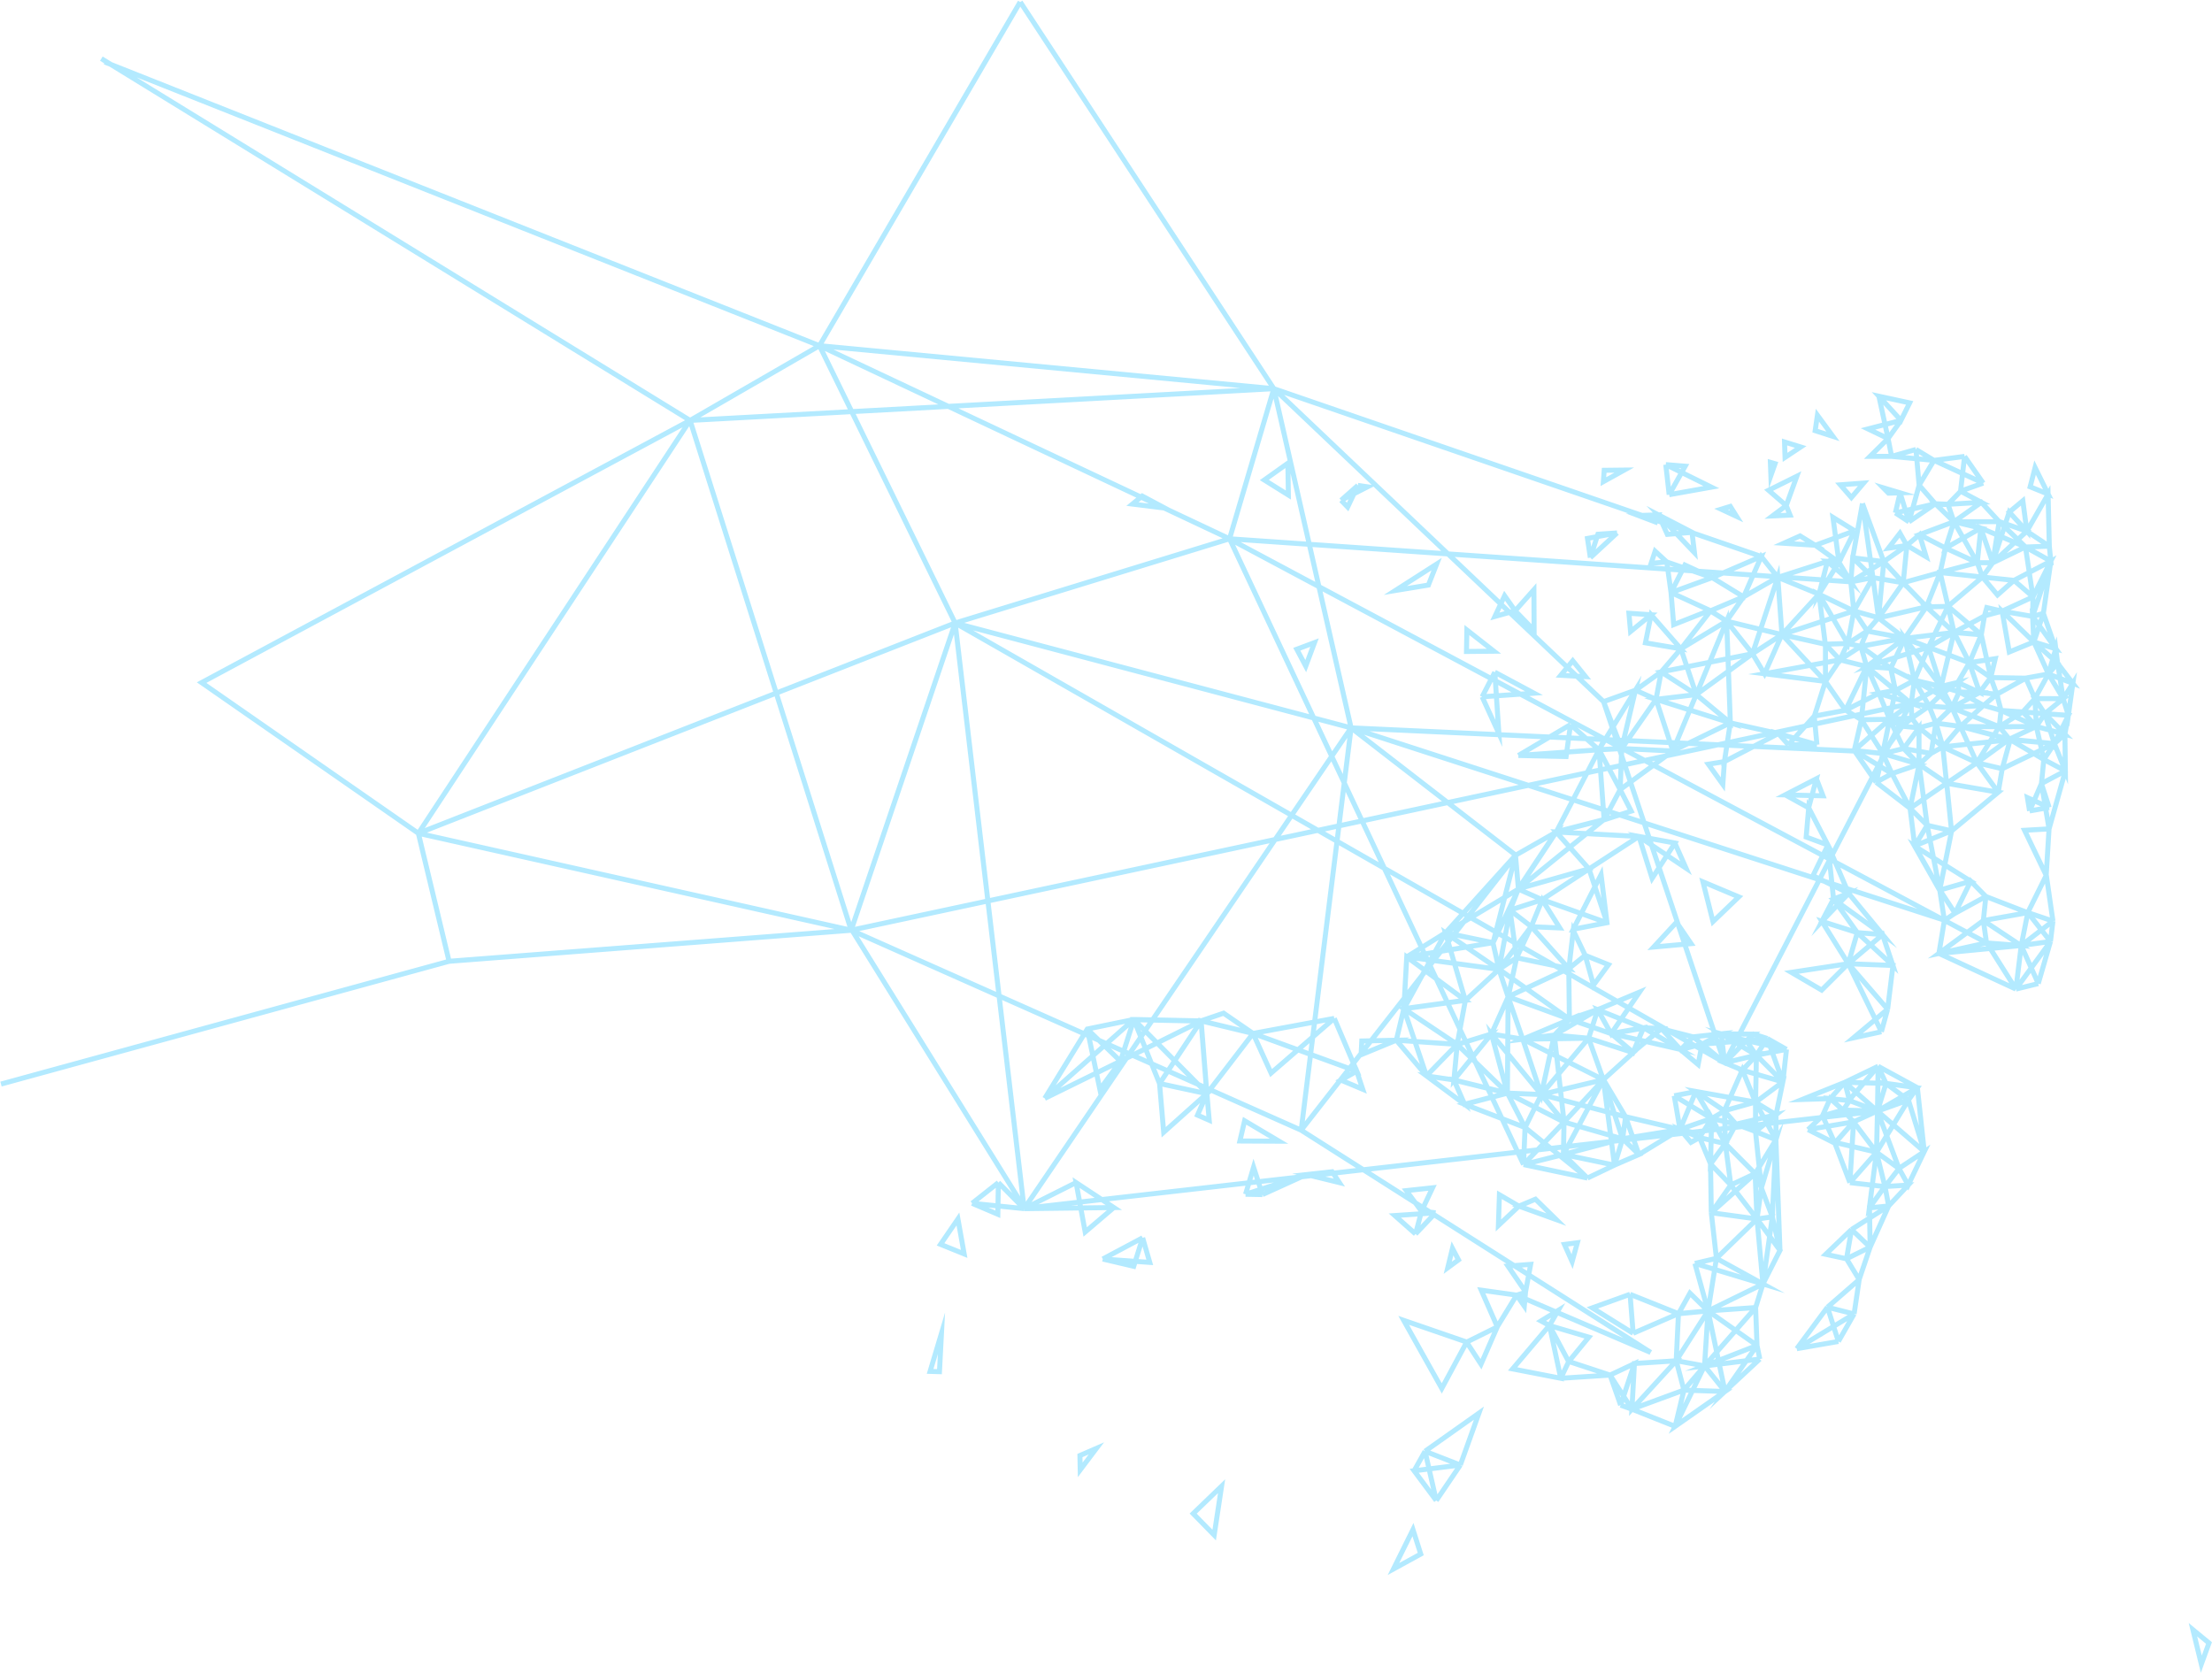 <svg width="2209" height="1671" viewBox="0 0 2209 1671" fill="none" xmlns="http://www.w3.org/2000/svg">
<path opacity="0.3" d="M1764.89 1037.19L1744 1039.3M1764.89 1037.19L1751.47 1032.87L1744 1039.3M1764.89 1037.19L1780.47 1080.55M1764.89 1037.19L1784.06 1048.07M1764.89 1037.19L1754.02 1053.85M1744 1039.3L1784.06 1048.07M1780.47 1080.55L1784.06 1048.07M1780.47 1080.55L1754.02 1053.85M1780.47 1080.55L1740 1068.81L1754.02 1053.85M1780.47 1080.55L1753.2 1100.88L1754.02 1053.85M1784.06 1048.07L1754.02 1053.85M1718.83 1032.53L1699.83 1042.8L1722.36 1061.42M1718.83 1032.53L1722.36 1061.42M1718.83 1032.53L1690.8 1035.55L1699.85 1042.8L1718.83 1032.53ZM1718.83 1032.53L1743.96 1039.3M1718.83 1032.53L1751.43 1032.87L1743.96 1039.3M1718.83 1032.53L1743.86 1039.28L1753.88 1053.83L1718.83 1032.53ZM1722.36 1061.42L1743.96 1039.3M1722.36 1061.42L1699.91 1042.8L1743.96 1039.3M1754.64 1217.45L1760.55 1282.33M1754.64 1217.45L1777.57 1248.79L1760.55 1282.33M1754.64 1217.45L1769.94 1215.24L1760.55 1282.33M1753.16 1130.07L1773.64 1113.29L1773.52 1138.34M1753.16 1130.07L1773.52 1138.34M1753.16 1130.07V1100.86L1773.52 1138.34M1723.06 1142.25L1708.26 1162.51L1697.28 1136.16L1723.06 1142.25ZM1723.06 1142.25L1722.12 1109.59M1723.06 1142.25L1733.69 1122.76M1733.69 1122.76L1709.4 1117.12L1722.12 1109.59M1733.69 1122.76L1722.12 1109.59M1733.69 1122.76L1773.74 1113.31L1753.2 1130.09L1733.69 1122.76ZM1636.73 1153.06L1612.42 1163.6L1620.43 1137.34L1636.73 1153.06ZM1636.73 1153.06L1677.74 1128.03M1636.73 1153.06L1623.27 1115.25L1677.74 1128.03M1677.86 1128.05L1623.39 1115.27L1620.43 1137.3L1677.86 1128.05ZM1677.86 1128.05L1697.34 1136.06L1688.65 1140.93L1677.86 1128.05ZM1677.74 1128.03L1693.46 1090.2M1677.74 1128.03L1671.97 1094.39M1671.97 1094.39L1709.34 1117.08L1693.46 1090.2M1671.97 1094.39L1693.46 1090.2M1721.98 1109.39L1740 1068.61L1753.06 1100.68M1721.98 1109.39L1753.06 1100.68M1721.98 1109.39L1693.38 1090.04L1753.06 1100.68M1608.87 1032.23L1630.9 1050.97L1641.35 1026.46L1608.87 1032.23ZM1608.87 1032.23L1641.31 1026.46M1608.87 1032.23L1678.28 1048.13L1641.31 1026.46M1641.31 1026.46L1659.34 1027.22L1630.86 1050.97L1641.31 1026.46ZM1506.02 995.46L1566.64 967.143L1567.26 1017.83M1506.02 995.46L1567.26 1017.83M1506.02 995.46L1496.85 967.904L1567.26 1017.83M1553.98 830.787L1516.21 887.741M1553.98 830.787L1586.8 867.715L1516.21 887.741M1553.98 830.787L1601.78 818.532L1516.21 887.741M1514.57 956.569L1529.13 925.389M1514.57 956.569L1507.96 908.988M1514.57 956.569L1506.12 995.7L1496.95 968.144M1514.57 956.569L1496.95 968.144M1514.57 956.569L1566.74 967.383L1529.13 925.329L1514.57 956.569ZM1529.13 925.389L1507.96 908.988M1529.13 925.389L1496.95 968.144M1507.96 908.988L1516.31 887.981L1540.16 898.595L1507.96 908.988ZM1507.96 908.988L1496.95 968.144M1496.95 968.144L1404.83 955.708M1496.95 968.144L1490.94 941.51L1404.83 955.708M1769.92 1215.34L1754.62 1217.55L1758.98 1186.45M1769.92 1215.34L1758.98 1186.45M1769.92 1215.34L1773.5 1138.44L1777.55 1248.89L1769.92 1215.34ZM1758.98 1186.45L1753.14 1130.17L1773.5 1138.38L1758.98 1186.45ZM1672.89 1424.55L1681.62 1388.37L1722.66 1389.75L1672.89 1424.55ZM1672.89 1424.55L1629.7 1407.39M1672.89 1424.55L1681.72 1388.29L1629.7 1407.39M1705.72 1309.26L1760.53 1282.43L1753.24 1305.9L1705.72 1309.26ZM1705.72 1309.26L1754.62 1343.75M1705.72 1309.26L1702.23 1364.21M1705.72 1309.26L1722.66 1389.63M1705.72 1309.26L1702.23 1364.13M1705.72 1309.26L1673.93 1358.97M1705.72 1309.26L1676.2 1311.95L1673.93 1358.97M1705.72 1309.26L1676.2 1312.09L1687.67 1291.52L1705.72 1309.26ZM1757.4 1357.33L1702.23 1364.25L1754.62 1343.75M1757.4 1357.33L1754.62 1343.75M1757.4 1357.33L1722.58 1389.71L1754.62 1343.75M1754.62 1343.75L1702.23 1364.21M1754.62 1343.75L1753.24 1306.02L1702.23 1364.21M1702.23 1364.21L1681.62 1388.25L1673.93 1358.97M1702.23 1364.21L1673.93 1358.97M1607.89 1373.35L1618.42 1403.38M1607.89 1373.35L1629.7 1407.39M1607.89 1373.35L1558.63 1376.53M1607.89 1373.35L1566.64 1359.75L1558.63 1376.53M1607.89 1373.35L1632.22 1361.89L1618.42 1403.38M1618.42 1403.38L1629.7 1407.39M1629.7 1407.39L1632.22 1361.77L1673.93 1359.09L1629.7 1407.39ZM1630.94 1331.61L1590.13 1306.22L1627.86 1292.66M1630.94 1331.61L1627.86 1292.66M1630.94 1331.61L1676.2 1311.99L1627.86 1292.66M1722.66 1389.63L1702.23 1364.13M1722.66 1389.63L1672.89 1424.43L1702.23 1364.13M1692.62 1261.84L1705.72 1309.3L1714.11 1256.76M1692.62 1261.84L1714.11 1256.76M1692.62 1261.84L1760.53 1282.31L1714.11 1256.76M1714.11 1256.76L1708.98 1211.2M1714.11 1256.76L1754.62 1217.43M1708.98 1211.2L1754.62 1217.43M1708.98 1211.2L1708.2 1162.47L1728.46 1183.52M1708.98 1211.2L1728.46 1183.52M1708.98 1211.2L1752.74 1172.13M1754.62 1217.43L1728.46 1183.52M1754.62 1217.43L1752.74 1172.13M1558.63 1376.53L1510.56 1367.18L1547.37 1323.72L1558.63 1376.53ZM1728.46 1183.52L1723 1142.21L1752.74 1172.13M1728.46 1183.52L1752.74 1172.13M1521.48 1163.08L1585.32 1176.57M1521.48 1163.08L1561.29 1153M1521.48 1163.08L1522.98 1126.07M1521.48 1163.08L1561.91 1120.64M1521.48 1163.08L1561.33 1153.06L1561.91 1120.64M1521.48 1163.08L1227.88 538.11M1585.32 1176.57L1561.29 1153M1585.32 1176.57L1522.98 1126.07M1585.32 1176.57L1612.3 1163.68M1561.29 1153L1612.3 1163.68M1561.29 1153L1561.91 1120.64M1561.29 1153L1620.27 1137.42L1561.91 1120.64M1539.24 1093.15L1522.98 1126.13L1505.4 1091.72L1539.24 1093.15ZM1539.24 1093.15L1586.42 1036.91M1539.24 1093.15L1552.2 1033.79M1539.24 1093.15L1561.95 1120.64M1539.24 1093.15L1623.35 1115.35L1601.32 1078.33L1539.24 1093.15ZM1539.24 1093.15L1489.46 1032.65L1505.48 1091.72L1539.24 1093.15ZM1522.98 1126.07L1462.6 1102.84L1505.4 1091.66M1522.98 1126.07L1505.4 1091.66M1612.3 1163.68L1601.2 1078.33M1612.3 1163.68L1561.33 1153L1601.2 1078.33M1561.91 1120.64L1505.36 1091.72M1561.91 1120.64L1539.2 1093.15M1506.06 995.76L1489.42 1032.65M1506.06 995.76L1520.68 1037.89M1506.06 995.76L1505.36 1091.72M1489.42 1032.65L1520.68 1037.89M1489.42 1032.65L1505.36 1091.72M1520.68 1037.89L1552.16 1033.89L1567.3 1018.23L1520.68 1037.89ZM1505.36 1091.72L1539.2 1093.15M1539.2 1093.15L1552.16 1033.79L1520.68 1037.79L1539.2 1093.15ZM1586.42 1036.91L1595.57 1008.46M1586.42 1036.91L1552.2 1033.79M1586.42 1036.91L1601.2 1078.33M1586.42 1036.91L1630.94 1051.31L1601.2 1078.33M1586.42 1036.91L1520.72 1037.89L1601.2 1078.33M1595.57 1008.46L1552.2 1033.79M1595.57 1008.46L1641.39 1026.8L1608.95 1032.49L1595.57 1008.46ZM1552.2 1033.79L1561.95 1120.64M1601.2 1078.33L1620.31 1137.42L1561.95 1120.64M1601.2 1078.33L1561.95 1120.64M1875.59 1064.95L1842.27 1080.97M1875.59 1064.95L1883.42 1082.03L1842.27 1080.97M1875.59 1064.95L1914.78 1086.32M1875.59 1064.95L1883.42 1082.01L1914.78 1086.32M1875.59 1064.95L1847 1098.39L1842.27 1080.97M1875.59 1064.95L1883.48 1082.05L1874.93 1109.73M1875.59 1064.95L1874.93 1109.73M1842.27 1080.97L1799.74 1098.09L1827.77 1097.21L1842.27 1080.97ZM1842.27 1080.97L1874.93 1109.73M1842.27 1080.97L1847 1099.23M1921.65 1150.16L1914.78 1086.32M1921.65 1150.16L1874.91 1109.69M1921.65 1150.16L1905.83 1098.63L1874.91 1109.69M1914.78 1086.32L1874.91 1109.69M1874.91 1109.69L1896.38 1166.88L1873.99 1150.82L1874.91 1109.69ZM1847 1099.23L1840.61 1108.83L1827.83 1097.23L1847 1099.23ZM1847 1099.23L1874.93 1109.73M1824.97 1305.56L1794.33 1346.99M1824.97 1305.56L1835.9 1339.76M1824.97 1305.56L1856.67 1277.98L1851.58 1312.33M1824.97 1305.56L1851.58 1312.33M1794.33 1346.99L1835.9 1339.76M1794.33 1346.99L1851.58 1312.33M1835.9 1339.76L1851.58 1312.33M1867.6 1245.54L1844.01 1257.2M1867.6 1245.54L1856.63 1277.94L1844.01 1257.2M1867.6 1245.54L1866.94 1206.37L1886.09 1204.43M1867.6 1245.54L1886.09 1204.43M1844.01 1257.2L1823.23 1252.71L1849 1227.96M1844.01 1257.2L1849 1227.96M1886.09 1204.43L1849 1227.96M1886.09 1204.43L1867.48 1245.54L1849 1227.96M1886.09 1204.43L1882.44 1185.02L1905.59 1183.6L1886.09 1204.43ZM1873.91 1150.74L1882.36 1184.9L1866.86 1206.25L1873.91 1150.74ZM1873.91 1150.74L1882.4 1185.1M1873.91 1150.74L1896.42 1167.08L1882.4 1185.1M1882.4 1185.1L1847.38 1181.14M1882.4 1185.1L1873.95 1150.94L1847.38 1181.14M1840.51 1108.69L1851.06 1120.44M1840.51 1108.69L1874.83 1109.59L1851.06 1120.44M1840.51 1108.69L1820.06 1114.37M1840.51 1108.69L1827.73 1097.09L1820.06 1114.37M1851.06 1120.44L1832.46 1141.81M1851.06 1120.44L1805.58 1128.17M1851.06 1120.44L1873.91 1150.72L1832.76 1141.05L1851.06 1120.44ZM1851.06 1120.44L1847.38 1181.14M1820.06 1114.37L1805.58 1128.17M1820.06 1114.37L1832.46 1141.81M1805.58 1128.17L1832.46 1141.81M1832.46 1141.81L1847.38 1181.14M1846.06 892.146L1825.45 843.904M1846.06 892.146L1810.53 874.544L1825.45 843.904M1846.06 892.146L1831.06 897.974L1825.45 843.904M1846.06 892.146L1880.1 933.42L1831.06 897.954L1846.06 892.146ZM1845.74 962.517L1885.05 1007.94M1845.74 962.517L1890.41 964.239L1885.05 1007.94M1845.74 962.517L1880.04 933.42L1890.35 964.239L1845.74 962.517ZM1885.05 1007.94L1878.82 1030.46M1885.05 1007.94L1850.86 1036.57L1878.82 1030.46M1885.05 1007.94L1845.74 962.377L1878.82 1030.46M1851.74 749.523L1873.63 781.264M1851.74 749.523L1889.37 772.673L1873.63 781.264M1851.74 749.523L1858.85 718.843M1851.74 749.523L1887.05 718.383M1851.74 749.523L1880.26 752.587M1873.63 781.264L1907.48 807.297M1873.63 781.264L1889.45 772.673L1907.48 807.297M1873.63 781.264L1880.26 752.587M1864.26 665.535L1842.99 709.371M1864.26 665.535L1876.34 692.469M1864.26 665.535L1858.85 718.843M1864.26 665.535L1843.13 709.231L1858.85 718.843M1842.99 709.371L1876.34 692.469M1842.99 709.371L1822.97 680.554M1842.99 709.371L1811.89 715.219L1822.97 680.554M1876.34 692.469L1892.8 689.405L1908.58 702.562L1876.34 692.469ZM1876.34 692.469L1892.82 689.465L1887.05 718.383M1876.34 692.469L1887.05 718.383M1858.85 718.843L1880.26 752.587M1858.85 718.843L1887.05 718.383M1880.26 752.587L1887.05 718.383M1880.26 752.587L1889.37 772.613L1916.53 763.321L1880.26 752.587ZM1887.05 718.383L1908.62 702.682L1909.18 717.241M1887.05 718.383L1909.18 717.241M1887.05 718.383L1899.59 725.372L1880.14 752.787L1887.05 718.383ZM1887.05 718.383L1880.12 752.727L1901.07 747.58M1887.05 718.383L1901.07 747.58M1924.54 824.239L1937.11 888.822M1924.54 824.239L1948.95 829.806M1924.54 824.239L1907.48 807.297M1924.54 824.239L1916.53 763.381M1924.54 824.239L1912.14 844.765M1937.11 888.822L1948.95 829.806M1937.11 888.822L1912.14 844.765M1937.11 888.822L1952.43 912.072L1941.76 919.201M1937.11 888.822L1941.76 919.201M1948.95 829.806L1912.14 844.765M1916.53 763.381L1907.48 807.297M1916.53 763.381L1944.12 782.185L1907.48 807.297M1907.48 807.297L1912.14 844.765M1941.76 919.201L1936.29 952.224M1941.76 919.201L1983.99 941.67M1983.99 941.67L1936.29 952.224M1983.99 941.67L2013.17 987.83M1936.29 952.224L2013.17 987.83M1936.29 952.224L2018.5 944.314M2013.17 987.83L2047.68 940.309M2013.17 987.83L2035.5 982.363M2013.17 987.83L2018.5 944.314M2018.5 944.314L2035.5 982.363M2018.5 944.314L2047.68 940.309M2018.5 944.314L2050.16 919.902M2018.5 944.314L2025.05 911.431M2035.5 982.363L2047.68 940.309M2047.68 940.309L2025.05 911.431M2047.68 940.309L2050.16 919.902M2025.05 911.431L2050.16 919.902M2025.05 911.431L2043.55 874.123L2050.16 919.902M1983.17 895.351L1968.05 880.031L1952.27 912.212L1983.17 895.351ZM1983.17 895.351L2024.89 911.511L1980.67 919.382M1983.17 895.351L1980.67 919.382M1980.67 919.382L1936.13 952.304L1983.83 941.75M1980.67 919.382L1983.83 941.75M1980.67 919.382L2018.34 944.394L1983.83 941.75M1949.35 706.688L1980.87 704.485M1949.35 706.688L1956.5 691.007L1980.87 704.485M1949.35 706.688L1937.69 694.272M1949.35 706.688L1938.42 685.56M1980.87 704.485L1994.07 693.411L1998.35 709.551M1980.87 704.485L1998.35 709.551M1980.87 704.485L1957.74 725.492M1980.87 704.485L1949.35 706.748L1957.74 725.492M1938.42 685.56L1956.44 690.967L1955.12 681.515L1938.42 685.56ZM1938.42 685.56L1937.69 694.272M1937.69 694.272L1955.14 681.515L1938.42 685.52L1937.69 694.272ZM1911.82 679.332L1908.6 702.622L1938.44 685.62L1911.82 679.332ZM1911.82 679.332L1937.71 694.332L1926.44 705.166L1911.82 679.332ZM1909.18 717.241L1926.44 705.226M1909.18 717.241L1908.6 702.682L1926.44 705.226M1926.44 705.226L1933.25 722.288L1949.27 706.808L1926.44 705.226ZM2060.39 697.796L2065.56 714.438L2070.06 682.456L2060.39 697.796ZM2060.39 697.796L2042.05 712.795L2032.16 697.676L2060.39 697.796ZM2041.05 758.554L2038.68 782.585M2041.05 758.554L2062.56 769.929M2041.05 758.554L2006.64 738.228M2041.05 758.554L2033.6 725.552M2041.05 758.554L2051.58 742.714M2038.68 782.585L2062.56 769.929M2038.68 782.585L2046.29 827.864L2062.56 769.929M2038.68 782.585L2046.37 806.476M2038.68 782.585L2026.83 809.921M2020.04 711.033L1996.55 725.772L1998.35 709.551M2020.04 711.033L1998.35 709.551M2020.04 711.033L2042.07 712.795L2033.6 725.552M2020.04 711.033L2033.6 725.552M2020.04 711.033L2032.18 697.676L2033.6 725.552M1998.35 709.551L2033.6 725.572L1996.55 725.792L1998.35 709.551ZM2033.6 725.552L2006.64 738.228M1916.41 763.581L1928.42 752.487L1901.07 747.58M1916.41 763.581L1901.07 747.58M1916.41 763.581L1901.11 747.56L1916.41 726.854V763.581ZM1940.28 745.898L1933.27 722.208M1940.28 745.898L1928.5 752.406L1933.27 722.208M1940.28 745.898L1916.41 726.834L1933.27 722.208M2006.64 738.228L2051.58 742.714M2006.64 738.228L1974.2 761.819M2006.64 738.228L1996.51 725.732L1974.2 761.819M2006.64 738.228L1957.74 725.512L1974.2 761.819M2051.58 742.714L1999.51 767.786M2051.58 742.714L2007.52 738.709L1999.51 767.786M1974.2 761.819L1943.96 782.345L1940.16 745.938L1974.2 761.819ZM1999.51 767.786L1995.51 791.257M1999.51 767.786L1974.2 761.779L1995.51 791.257M1995.51 791.257L1944.06 782.345L1948.89 829.966L1995.51 791.257ZM1976.92 691.588L1955.14 681.575L1966.69 661.93L1976.92 691.588ZM1976.92 691.588L1994.03 693.35L1988.02 676.669L1976.92 691.588ZM2045.59 673.144L2070.02 682.436L2054.79 662.411L2045.59 673.144ZM2045.59 673.144L2032.14 697.616L2023.04 677.23L2045.59 673.144ZM2054.83 662.431L2060.37 697.736L2045.63 673.084M2054.83 662.431L2045.63 673.084M2054.83 662.431L2031.07 641.063L2045.63 673.104L2054.83 662.431ZM2054.83 662.431L2053 647.852L2045.63 673.084M1957.74 725.492L1940.24 745.918L2007.56 738.749L1957.74 725.492ZM2048.02 560.439L2030.19 596.065L2011.27 579.644L2048.02 560.439ZM2048.02 560.439L2022.74 546.421L2030.19 596.145L2048.02 560.439ZM1996.47 520.888L1990.02 562.021M1996.47 520.888L2022.78 546.281M1996.47 520.888L2024.07 530.581L1990.02 562.021M1990.02 562.021L2022.78 546.281M2022.78 546.281L1990.06 562.101L1978.15 527.377L2022.78 546.281ZM1999.39 610.364L2029.89 615.63M1999.39 610.364L2030.23 596.165L2029.89 615.63M1999.39 610.364L1984.09 606.799L1981.79 615.07L1999.39 610.364ZM1999.39 610.364L2006.56 651.156L2031.07 641.143L1999.39 610.364ZM2029.89 615.63L2048.06 560.539L2040.61 612.606M2029.89 615.63L2040.61 612.606M1859.93 502.805L1850.16 557.095M1859.93 502.805L1881.24 560.9M1859.93 502.805L1870.39 576.84M1850.16 557.095L1881.24 560.9M1850.16 557.095L1870.39 576.84M1881.24 560.9L1848.3 581.166M1881.24 560.9L1850.16 557.135L1848.3 581.166M1870.39 576.84L1851.32 610.283L1848.3 581.166M1870.39 576.84L1848.3 581.166M1875.97 617.192L1870.39 576.88L1900.63 582.067M1875.97 617.192L1900.63 582.067M1875.97 617.192L1881.24 560.94L1900.63 582.067M1875.97 617.192L1902.21 637.478L1923.84 606.018L1875.97 617.192ZM1951.37 631.651L1981.79 615.19L1978.59 634.014L1951.37 631.651ZM1951.37 631.651L1923.84 606.098L1945.36 605.617M1951.37 631.651L1945.36 605.617M1951.37 631.651L1902.21 637.559L1925.82 646.57L1951.37 631.651ZM1945.36 605.617L1925.82 646.41M1945.36 605.617L1951.37 631.491L1925.82 646.41M1925.82 646.41L1902.21 637.398M1925.82 646.41L1911.84 679.453L1902.21 637.398M1925.82 646.41L1864.14 665.715L1902.21 637.398M1925.82 646.41L1951.37 631.511M1925.82 646.41L1966.73 661.99L1951.37 631.511M1925.82 646.41L1938.46 685.661L1951.37 631.511M1937.51 571.754L1974.58 561.921L1942.88 547.402L1937.51 571.754ZM1937.51 571.754L1923.84 605.898L1900.63 581.947L1937.51 571.754ZM1974.58 561.981L1979.77 576.32M1974.58 561.981L1990.06 562.001L1979.77 576.32M1974.58 561.981L1978.15 527.517L1951.33 521.109L1974.58 561.981ZM1979.77 576.32L1994.79 594.223L2011.31 579.624L1979.77 576.32ZM1979.77 576.32L1945.42 605.477M1979.77 576.32L1937.51 571.814L1945.42 605.477M1897.52 492.211L1880.6 487.125L1885.97 492.552L1897.52 492.211ZM1897.52 492.211L1892.82 512.237M1897.52 492.211L1906.37 521.169M1906.37 521.169L1916.55 484.582L1932.71 503.145M1906.37 521.169L1932.71 503.145M1906.37 521.169L1892.82 512.237M1932.71 503.145L1892.82 512.237M1978.71 501.684L1996.51 521.028L1951.33 521.049L1978.71 501.684ZM1978.71 501.684L1958 490.629L1945.32 503.666L1978.71 501.684ZM2040.61 612.606L2053 648.032L2031.07 641.243L2040.61 612.606ZM1816.5 593.442L1779.55 633.794M1816.5 593.442L1851.32 610.203L1779.55 633.794M1816.5 593.442L1851.32 610.243L1845.22 642.805L1816.5 593.442ZM1779.55 633.794L1750.09 652.918M1779.55 633.794L1724.3 620.376M1779.55 633.794L1775.39 576.56L1750.09 652.918M1779.55 633.794L1816.5 593.402L1822.85 643.466L1779.55 633.794ZM1783.8 504.948L1770.04 515.301L1787.66 514.44L1783.8 504.948ZM1783.8 504.948L1794.41 475.65L1766.19 489.668L1783.8 504.948ZM1889.05 455.804L1931.37 459.81M1889.05 455.804L1913.34 448.896M1889.05 455.804L1885.51 438.002M1889.05 455.804H1867.48L1885.51 438.002M1931.37 459.81L1913.34 448.896M1931.37 459.81L1916.51 484.562L1913.34 448.896M1931.37 459.81L1980.51 482.479M1931.37 459.81L1961.91 455.824M1980.51 482.479L1961.91 455.824M1980.51 482.479L1957.9 490.529L1961.91 455.824M1656.23 514.24L1665.08 533.685L1689.74 531.682L1656.23 514.24ZM1656.23 514.24L1689.69 531.582L1692.18 552.008L1656.23 514.24ZM1758.88 555.793L1775.31 576.58L1741.26 596.125L1758.88 555.793ZM1758.88 555.793L1741.28 596.105L1709.9 576.92L1758.88 555.793ZM1758.88 555.793L1272.1 388.197M1678.66 648.012L1724.3 620.376M1678.66 648.012L1708.18 610.183L1724.3 620.376M1678.66 648.012L1693.96 693.711L1658.9 671.082L1678.66 648.012ZM1724.3 620.376L1750.09 652.918M1724.3 620.376L1693.94 693.711M1724.3 620.376L1678.64 648.012L1693.94 693.711M1724.3 620.376L1693.96 693.731L1728 722.007L1724.3 620.376ZM1653.77 698.477L1633.3 689.325L1658.9 671.062L1653.77 698.477ZM1653.77 698.477L1670.65 750.043L1619.58 747.58M1653.77 698.477L1619.58 747.58M1653.77 698.477L1728.04 721.967L1694 693.691L1653.77 698.477ZM1836.46 561.501L1852.18 530.12M1836.46 561.501L1812.83 544.599L1852.18 530.12M1836.46 561.501L1830.46 516.683L1852.18 530.12M1636.73 835.413L1649.9 877.247L1672.67 841.982L1636.73 835.413ZM1636.73 835.413L1586.86 867.855M1636.73 835.413L1554.04 830.948L1586.86 867.855M1617.96 788.593L1629.02 810.101L1601.94 818.812L1617.96 788.593ZM1617.96 788.593L1596.86 748.842M1617.96 788.593L1619.5 747.62L1596.86 748.842M1617.96 788.593L1619.58 747.58M1617.96 788.593L1670.57 750.083L1619.58 747.58M1596.86 748.842L1554.14 830.948L1601.94 818.692L1596.86 748.842ZM1443.58 931.617L1491.06 941.51M1443.58 931.617L1516.37 887.981M1443.58 931.617L1513.43 854.218M1491.06 941.51L1516.37 887.981M1491.06 941.51L1513.43 854.218M1516.37 887.981L1513.43 854.218M1516.37 887.981L1554.14 831.028L1513.43 854.218M1332.45 1017.09L1251.35 1032.13M1332.45 1017.09L1269.37 1071.72L1251.35 1032.13M1332.45 1017.09L1355 1069.92L1251.35 1032.13M1251.35 1032.13L1199.42 1019.59M1251.35 1032.13L1221.93 1011.9L1199.42 1019.59M1394.41 1038.92L1424.57 1074.42M1394.41 1038.92L1455.21 1043.04M1394.41 1038.92L1401.94 1007.46L1424.57 1074.42M1394.41 1038.92L1359.95 1039.68L1359.27 1053.41L1394.41 1038.92ZM1424.57 1074.42L1455.21 1043.04M1455.21 1043.04L1463.4 998.984L1401.94 1007.39L1455.21 1043.04ZM1604.79 921.564L1598.9 873.502L1571.12 928.073L1604.79 921.564ZM1604.79 921.564L1586.86 867.855M1604.79 921.564L1540.12 898.515L1586.86 867.855M1722.06 760.657L1706.04 763.24L1720.49 783.406L1722.06 760.657ZM1722.06 760.657L1776.03 732.621L1727.96 721.967L1722.06 760.657ZM1583.02 954.106L1606.31 963.478L1591.35 983.845L1583.02 954.106ZM1583.02 954.106L1571.14 929.334L1566.72 967.383L1583.02 954.106ZM1858.31 645.489L1864.14 665.675L1837.45 659.046L1858.31 645.489ZM1858.31 645.489L1864.64 630.269M1858.31 645.489L1902.21 637.358M1858.31 645.489L1845.22 642.765L1864.64 630.269M1864.64 630.269L1902.21 637.358M1902.21 637.358L1888.19 667.397L1858.31 645.549L1902.21 637.358ZM1785.96 743.896L1811.79 715.219L1814.48 743.755M1785.96 743.896L1814.48 743.755M1785.96 743.896L1775.99 732.641L1814.48 743.755M1822.97 680.554L1762.15 672.864L1837.49 659.046L1822.97 680.554ZM1822.97 680.554L1779.53 633.794L1822.97 643.466V680.554ZM1693.94 693.711L1658.88 671.082L1750.07 652.918L1693.94 693.711ZM1668.77 591.82L1709.84 576.92M1668.77 591.82L1682.63 564.304L1709.84 576.92M1668.77 591.82L1707.42 609.583L1671.41 623.861L1668.77 591.82ZM1668.77 591.82L1664.5 561.22M1709.84 576.92L1664.5 561.22M1664.5 561.22L1652.89 550.486L1648.88 562.602L1664.5 561.22ZM1614.9 532.263L1585.32 537.77L1588.18 556.975M1614.9 532.263L1588.18 556.975M1614.9 532.263L1595.71 533.585L1588.18 556.975M1513.11 610.043L1492.86 615.69L1502.55 595.004L1513.11 610.043ZM1513.11 610.043L1532.03 629.508L1531.83 588.976L1513.11 610.043ZM1356.05 484.802L1365.68 486.204L1339.3 499.661M1356.05 484.802L1339.3 499.661M1356.05 484.802L1345.83 506.39L1339.3 499.661M1492.78 671.342L1480.13 695.914M1492.78 671.342L1531.95 692.329L1480.13 695.914M1492.78 671.342L1496.85 732.561L1480.13 695.914M1568.38 723.69L1563.99 755.591L1516.31 754.529M1568.38 723.69L1516.31 754.529M1568.38 723.69L1596.72 748.842L1516.31 754.529M1514.57 1293.48L1522.24 1304.46L1523.42 1290.82L1514.57 1293.48ZM1514.57 1293.48L1495.26 1325.1L1479.24 1288.54L1514.57 1293.48ZM1514.57 1293.48L1648.44 1350.74M1547.37 1323.86L1538.9 1319.28L1556.1 1308.76L1547.37 1323.86ZM1547.37 1323.86L1566.54 1359.91L1586.66 1335.48L1547.37 1323.86ZM1413.64 1232.38L1433.67 1211.28M1413.64 1232.38L1419.65 1209.56L1433.67 1211.28M1413.64 1232.38L1392.93 1214.02L1433.67 1211.28M1516.85 1204.61L1554.2 1218.07L1533.39 1197.68L1516.85 1204.61ZM1516.85 1204.61L1496.37 1223.93L1497.39 1193.25L1516.85 1204.61ZM1423.11 1449.44L1458.34 1463.18M1423.11 1449.44L1476.92 1411.38L1458.34 1463.18M1423.11 1449.44L1434.31 1498.63M1423.11 1449.44L1412.2 1468.93L1434.31 1498.63M1458.34 1463.18L1412.28 1468.93L1434.31 1498.63M1458.34 1463.18L1434.31 1498.63M997.023 1181.1L996.482 1212.74L970.809 1201.79M997.023 1181.1L970.809 1201.79M997.023 1181.1L1022.76 1207.13M970.809 1201.79L1022.76 1207.13M1022.76 1207.13L1112.35 1206.03L1074.62 1181.1M1022.76 1207.13L1074.62 1181.1M1022.76 1207.13L953.847 622.239M1022.76 1207.13L1349.18 727.034M1074.62 1181.1L1112.35 1206.01L1083.71 1230.42L1074.62 1181.1ZM1085.82 1027.82L1043.34 1096.99M1085.82 1027.82L1118.96 1059.84L1043.34 1096.99M1085.82 1027.82L1118.96 1059.86M1085.82 1027.82L1098.39 1088.04L1118.96 1059.86M1043.34 1096.99L1085.82 1027.74L1132.28 1018.19M1043.34 1096.99L1132.28 1018.19M1118.96 1059.86L1199.42 1019.81L1132.28 1018.41L1118.96 1059.86ZM1243.86 1192.75L1251.87 1165.7L1260.72 1193.07M1243.86 1192.75L1260.72 1193.07M1243.86 1192.75L1304.78 1173.05L1260.72 1193.07M1205.25 1092.28L1207.57 1118.82L1195.9 1113.71L1205.25 1092.28ZM1205.25 1092.28L1199.48 1019.55L1251.41 1032.09L1205.25 1092.28ZM1505.4 1091.66L1451.95 1078.57M1505.4 1091.66L1455.23 1043.12L1451.95 1078.57M1451.95 1078.57L1424.59 1074.56L1462.64 1102.9L1451.95 1078.57ZM1663.54 464.035L1682.89 465.617L1666.91 494.074M1663.54 464.035L1666.91 494.074M1663.54 464.035L1709.08 486.544L1666.91 494.074M1876.36 395.727L1898.38 419.878L1907.07 402.376L1876.36 395.727ZM1876.36 395.727L1885.51 438.002M1876.36 395.727L1898.44 419.878M1885.51 438.002L1898.44 419.878M1885.51 438.002L1865.46 428.389L1898.44 419.878M2026.83 809.921L2024.65 796.603L2046.37 806.476M2026.83 809.921L2046.37 806.476M1404.83 955.708L1463.4 999.124L1401.94 1007.54L1404.83 955.708ZM1101.28 1257.44L1132.2 1264.71L1141.09 1236.23M1101.28 1257.44L1141.09 1236.23M1101.28 1257.44L1148.2 1260.8L1141.09 1236.23M1199.42 1019.59L1205.13 1091.68L1132.28 1018.19M1199.42 1019.59L1132.28 1018.19M1945.42 605.477L1978.59 633.874M1945.42 605.477L1951.43 631.511L1978.59 633.874M1978.59 633.874L1988.1 676.729L1966.73 661.91L1978.59 633.874ZM953.847 622.239L1722.34 1061.42L1907.88 702.622M953.847 622.239L1227.88 538.11M953.847 622.239L850.013 929.034M953.847 622.239L818.373 345.242M953.847 622.239L1349.32 726.954M1848.3 581.086L1227.88 538.11M1227.88 538.11L1272.1 388.197M1227.88 538.11L818.373 345.242M1907.9 702.702L850.013 929.034M850.013 929.034L689.146 419.878M850.013 929.034L417.797 832.249M850.013 929.034L1299.41 1128.75M689.146 419.878L1272.1 388.197M689.146 419.878L101.209 58.553M689.146 419.878L818.373 345.242M689.146 419.878L201.338 681.755L417.797 832.249M1272.1 388.197L818.373 345.242M1272.1 388.197L1349.26 726.954M1272.1 388.197L1018.89 2.02M1272.26 388.197L1601.4 700.78L1722.08 1061.48M1024.26 1206.73L1874.87 1109.73M818.373 345.242L104.593 61.957M818.373 345.242L1018.77 2M1349.26 726.954L1851.32 750.083M1349.26 726.954L1299.41 1128.75M1349.26 726.954L1940.94 918.761L1227.88 538.271M1349.26 726.954L1513.83 854.198L1299.41 1128.75M689.106 419.878L417.797 832.249M417.797 832.249L954.488 621.978M417.797 832.249L448.476 960.074M850.294 928.193L1023.4 1206.93M850.814 929.034L448.476 960.074M448.476 960.074L1 1082.71M1299.41 1128.77L1648.5 1350.74M1678.38 1048.41L1690.78 1035.55L1659.44 1027.54L1678.38 1048.41ZM1773.64 1113.31L1780.43 1080.55L1753.16 1100.88L1773.64 1113.31ZM1752.76 1172.15L1759 1186.35L1773.52 1138.28L1752.76 1172.15ZM1722.4 1061.42L1740.06 1068.81L1754.08 1053.85L1722.4 1061.42ZM1697.22 1136.04L1709.34 1117L1677.74 1127.95L1697.22 1136.04ZM1723 1142.05L1709.34 1116.92L1708.2 1162.31L1723 1142.05ZM1595.49 1008.2L1567.26 1017.87L1608.87 1032.31L1595.49 1008.2ZM1557.68 926.771L1540.14 898.735L1529.11 925.529L1557.68 926.771ZM1883.42 1082.11L1905.79 1098.73L1914.74 1086.42L1883.42 1082.11ZM1896.4 1166.92L1905.61 1183.6L1921.63 1150.2L1896.4 1166.92ZM1873.99 1150.86L1905.83 1098.67L1874.91 1109.73L1873.99 1150.86ZM1633.26 689.225L1596.74 748.742L1619.46 747.48L1633.26 689.225ZM1854.77 931.457L1890.31 964.239L1880 933.42L1854.77 931.457ZM1819.48 920.243L1846.16 892.207L1831.16 898.014L1819.48 920.243ZM1788.92 971.128L1819.22 988.851L1845.7 962.477L1788.92 971.128ZM1854.81 931.457L1830.98 897.954L1819.3 920.243L1854.81 931.457ZM1819.42 920.183L1845.74 962.457L1854.81 931.397L1819.42 920.183ZM1949.37 706.748L1933.35 722.228L1957.86 725.492L1949.37 706.748ZM2062.07 733.322L2065.54 714.438L2042.03 712.795L2062.07 733.322ZM2051.58 742.754L2065.6 714.438L2042.09 712.795L2051.58 742.754ZM2051.62 742.754L2062.56 769.969L2062.11 733.322L2051.62 742.754ZM1956.5 691.088L1949.39 706.808L1976.96 691.648L1956.5 691.088ZM1916.41 726.914L1909.2 717.301L1899.59 725.312L1916.41 726.914ZM2046.27 827.844L2021.8 829.245L2043.41 874.263L2046.27 827.844ZM1988.06 676.669L1992.59 657.845L1966.69 661.85L1988.06 676.669ZM2045.31 493.533L2024.11 530.601L2046.53 545.5L2045.31 493.533ZM2046.53 545.48L2022.74 546.341L2048.02 560.359L2046.53 545.48ZM2032.34 466.999L2027.39 486.204L2045.41 493.513L2032.34 466.999ZM2024.11 530.581L2020.1 500.142L2006.6 511.416L2024.11 530.581ZM2029.85 615.53L2031.03 641.103L2053.06 647.892L2029.85 615.53ZM2006.48 511.416L1989.98 562.021L2024.03 530.581L2006.48 511.416ZM2062.11 733.342L2042.09 712.816L2033.62 725.572L2062.11 733.342ZM1988.1 676.749L1994.11 693.431L2023.12 677.31L1988.1 676.749ZM1968.07 880.111L1912 844.986L1936.97 889.042L1968.07 880.111ZM1904.29 544.679L1923.56 556.074L1916.91 534.045L1904.29 544.679ZM1916.91 533.945L1942.94 547.402L1951.39 521.049L1916.91 533.945ZM1942.88 547.463L1978.15 527.437L1951.33 521.028L1942.88 547.463ZM1932.71 503.105L1951.33 521.129L1945.32 503.626L1932.71 503.105ZM1837.79 484.201L1848.86 496.897L1861.12 482.479L1837.79 484.201ZM1824.91 560.66L1848.3 581.126L1836.4 561.461L1824.91 560.66ZM1812.77 544.559L1797.65 535.247L1781.29 542.576L1812.77 544.559ZM1824.97 560.619L1816.56 593.402L1836.46 561.36L1824.97 560.619ZM1775.45 576.64L1816.56 593.482L1824.97 560.7L1775.45 576.64ZM1885.81 547.503L1904.27 544.759L1897.36 532.523L1885.81 547.503ZM1401.96 1007.54L1443.5 931.617L1404.85 955.648L1401.96 1007.54ZM1651.39 945.856L1688.79 942.451L1674.24 921.084L1651.39 945.856ZM1672.57 841.902L1636.53 835.333L1683.75 867.094L1672.57 841.902ZM1670.55 749.963L1728.02 721.927L1693.98 693.651L1670.55 749.963ZM1741.24 596.025L1708.16 610.043L1724.28 620.236L1741.24 596.025ZM1750.07 652.838L1762.09 672.864L1779.47 633.794L1750.07 652.838ZM1822.83 643.386L1837.43 658.966L1845.2 642.685L1822.83 643.386ZM1875.95 616.992L1851.3 610.123L1864.62 630.149L1875.95 616.992ZM1782.79 793.84L1806.18 806.797L1813.93 777.779L1782.79 793.84ZM1718.83 508.572L1734.25 515.782L1727.96 505.769L1718.83 508.572ZM1601.2 481.037L1622.05 469.482L1602.02 469.702L1601.2 481.037ZM1636.17 514.861L1653.33 521.369L1656.25 514.22L1636.17 514.861ZM1393.45 589.757L1426.46 584.33L1434.71 563.363L1393.45 589.757ZM1626.71 612.486L1628.34 630.73L1648.88 613.988L1626.71 612.486ZM1558.63 674.446L1583.46 675.808L1570.64 659.907L1558.63 674.446ZM1678.62 648.012L1648.84 613.968L1643.22 642.004L1678.62 648.012ZM1262.6 479.395L1286.64 494.414L1286.12 462.653L1262.6 479.395ZM1163.24 507.431L1140.69 495.416L1130.92 503.426L1163.24 507.431ZM1312.75 641.784L1295.03 648.413L1303.98 665.294L1312.75 641.784ZM1464.5 650.655L1491.92 650.395L1464.89 629.188L1464.5 650.655ZM1601.42 700.78L1619.44 747.58L1633.24 689.325L1601.42 700.78ZM1505.9 1264.49L1523.48 1290.16L1528.59 1262.76L1505.9 1264.49ZM1464.65 1340.44L1479 1362.47L1495.24 1325.26L1464.65 1340.44ZM1304.82 1173.09L1337.54 1181.1L1330.33 1170.28L1304.82 1173.09ZM1445.78 1266.17L1456.53 1258.28L1450.49 1246.8L1445.78 1266.17ZM1430.62 1186.29L1404.43 1189.11L1419.55 1209.66L1430.62 1186.29ZM1575.21 1241.18L1562.31 1242.88L1570 1260.02L1575.21 1241.18ZM1157.97 1082.15L1162.12 1130.83L1205.13 1092.32L1157.97 1082.15ZM2189.94 1627.67L2198.33 1662.06L2206 1640.93L2189.94 1627.67ZM1391.59 1567L1418.81 1552.08L1411.06 1527.68L1391.59 1567ZM1401.78 1318.68L1439.83 1386.66L1464.71 1340.36L1401.78 1318.68ZM1212.54 1533.15L1219.93 1484.33L1191.55 1511.68L1212.54 1533.15ZM939.268 1242.78L962.859 1252.33L956.631 1217.43L939.268 1242.78ZM928.835 1369.66L938.187 1369.94L940.19 1331.67L928.835 1369.66ZM1132.28 1018.27L1157.97 1082.23L1199.42 1019.67L1132.28 1018.27ZM1451.95 1078.69L1462.6 1102.96L1505.4 1091.78L1451.95 1078.69ZM1489.46 1032.63L1455.23 1043.16L1451.95 1078.61L1489.46 1032.63ZM1277.3 1139.75L1242.92 1119.34L1238.21 1139.55L1277.3 1139.75ZM1772.66 463.114L1767.98 461.752L1768.48 474.949L1772.66 463.114ZM1782.11 441.406L1782.63 456.806L1798.27 446.412L1782.11 441.406ZM1814.96 414.692L1812.71 430.131L1830.46 435.839L1814.96 414.692ZM1996.55 725.812L1949.39 706.848L1957.78 725.592L1996.55 725.812ZM1888.19 667.437L1864.16 665.775L1892.86 689.566L1888.19 667.437ZM1806.24 806.797L1803.72 835.974L1825.45 843.984L1806.24 806.797ZM1710.68 920.463L1736.42 895.751L1700.63 880.712L1710.68 920.463ZM1595.57 1008.4L1608.95 1032.43L1637.31 990.854L1595.57 1008.4ZM1443.48 931.677L1463.4 999.184L1496.91 968.204L1443.48 931.677ZM1678.28 1048.39L1695.84 1063.17L1699.73 1042.78L1678.28 1048.39ZM1078.47 1453.69L1078.75 1467.99L1094.89 1446.56L1078.47 1453.69ZM1360.89 1087.88L1354.88 1069.86L1339.14 1078.75L1360.89 1087.88ZM1813.99 777.879L1782.85 793.9L1820.54 794.801L1813.99 777.879ZM1938.46 685.761L1902.21 637.498L1911.84 679.553L1938.46 685.761ZM1892.84 689.606L1911.84 679.473L1888.19 667.457L1892.84 689.606ZM1900.63 582.007L1904.29 544.739L1881.24 560.88L1900.63 582.007Z" stroke="#00B9FF" stroke-width="5" stroke-miterlimit="10"/>
</svg>
